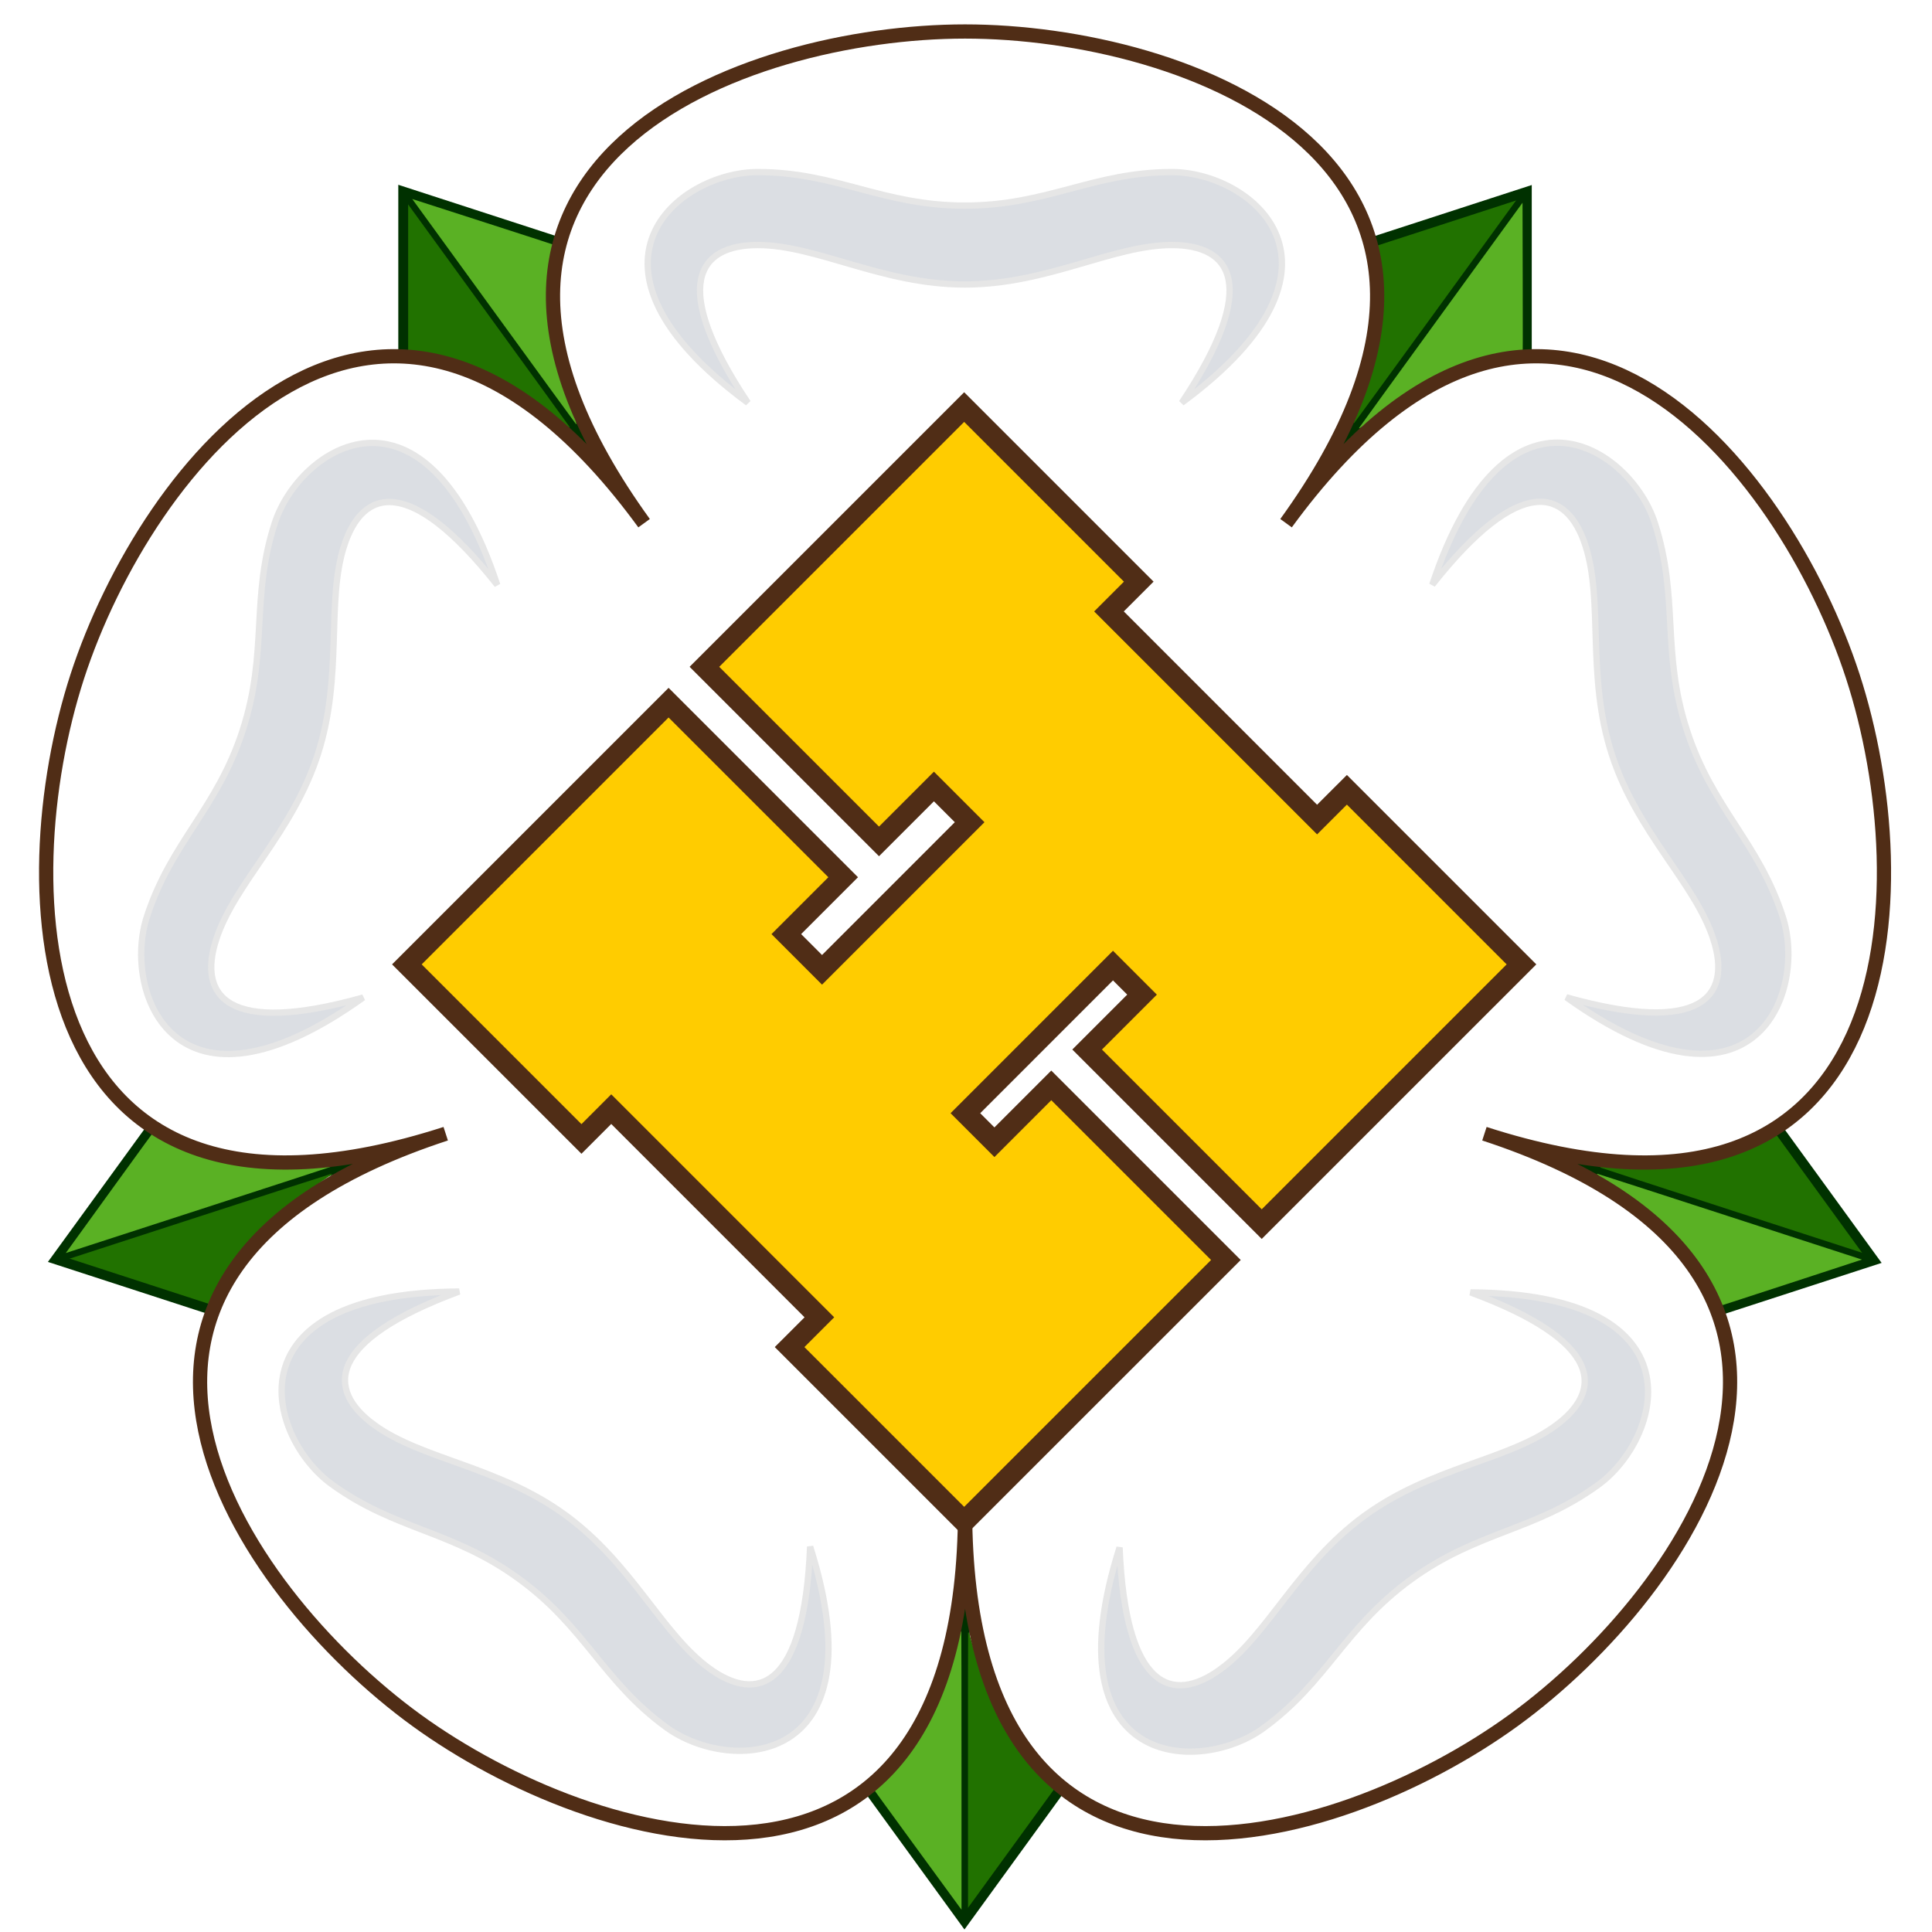 <?xml version="1.0" encoding="UTF-8" standalone="no"?>
<!-- Created with Inkscape (http://www.inkscape.org/) -->

<svg
   xmlns:dc="http://purl.org/dc/elements/1.1/"
   xmlns:cc="http://creativecommons.org/ns#"
   xmlns:rdf="http://www.w3.org/1999/02/22-rdf-syntax-ns#"
   xmlns:svg="http://www.w3.org/2000/svg"
   xmlns="http://www.w3.org/2000/svg"
   version="1.1"
   width="425.197"
   height="425.197"
   id="svg2985">
  <defs
     id="defs2989">
    <linearGradient
       id="linearGradient6445">
      <stop
         id="stop6447"
         style="stop-color:#000000;stop-opacity:1"
         offset="0" />
    </linearGradient>
    <linearGradient
       id="linearGradient5439">
      <stop
         id="stop5441"
         style="stop-color:#93b76b;stop-opacity:1"
         offset="0" />
    </linearGradient>
    <filter
       color-interpolation-filters="sRGB"
       id="filter5728">
      <feGaussianBlur
         id="feGaussianBlur5730"
         stdDeviation="3.29" />
    </filter>
  </defs>
  <g
     transform="matrix(0.434,0,0,0.434,-5.9327777e-8,-52.777)"
     id="g6179" />
  <g
     transform="matrix(0.434,0,0,0.434,-19.571,-22.397)"
     id="g4503">
    <g
       id="g6210">
      <g
         transform="matrix(-0.809,0.588,-0.588,-0.809,1701.914,446.581)"
         id="g5864">
        <path
           d="m 1182.582,358.697 100.599,-138.463"
           id="path5866"
           style="fill:none;stroke:#003100;stroke-width:5;stroke-linecap:butt;stroke-linejoin:miter;stroke-miterlimit:4;stroke-opacity:1;stroke-dasharray:none" />
        <path
           d="m 1197.538,335.154 c 0.148,-0.121 18.871,-25.828 41.607,-57.126 l 41.334,-56.908 -38.171,12.301 c -20.994,6.765 -38.205,12.367 -38.245,12.45 -0.041,0.081 0.452,2.319 1.097,4.973 3.775,15.546 4.357,30.968 1.801,47.642 -1.627,10.611 -4.641,22.284 -8.395,32.515 -1.396,3.805 -1.597,4.613 -1.03,4.151 l 0,0 z"
           id="path5868"
           style="fill:#217200;fill-opacity:1;stroke:none" />
        <path
           d="m 1285,305 0,-87 -82.742,26.884"
           id="path5870"
           style="fill:none;stroke:#003100;stroke-width:5;stroke-linecap:square;stroke-linejoin:miter;stroke-miterlimit:4;stroke-opacity:1;stroke-dasharray:none" />
        <path
           d="m 1200.001,337.651 c 0.069,-0.178 18.732,-25.929 41.473,-57.223 l 41.347,-56.899 0.096,40.104 c 0.054,22.057 0.044,40.156 -0.022,40.221 -0.064,0.064 -2.345,0.287 -5.069,0.494 -15.951,1.214 -30.799,5.425 -45.866,13.01 -9.588,4.826 -19.759,11.3 -28.33,18.032 -3.188,2.504 -3.894,2.944 -3.63,2.263 l 0,0 z"
           id="path5872"
           style="fill:#5ab124;fill-opacity:1;stroke:none" />
      </g>
      <g
         transform="matrix(-0.809,-0.588,0.588,-0.809,984.816,1622.152)"
         id="g5854">
        <path
           d="m 1182.582,358.697 100.599,-138.463"
           id="path5856"
           style="fill:none;stroke:#003100;stroke-width:5;stroke-linecap:butt;stroke-linejoin:miter;stroke-miterlimit:4;stroke-opacity:1;stroke-dasharray:none" />
        <path
           d="m 1197.538,335.154 c 0.148,-0.121 18.871,-25.828 41.607,-57.126 l 41.334,-56.908 -38.171,12.301 c -20.994,6.765 -38.205,12.367 -38.245,12.45 -0.041,0.081 0.452,2.319 1.097,4.973 3.775,15.546 4.357,30.968 1.801,47.642 -1.627,10.611 -4.641,22.284 -8.395,32.515 -1.396,3.805 -1.597,4.613 -1.03,4.151 l 0,0 z"
           id="path5858"
           style="fill:#217200;fill-opacity:1;stroke:none" />
        <path
           d="m 1285,305 0,-87 -82.742,26.884"
           id="path5860"
           style="fill:none;stroke:#003100;stroke-width:5;stroke-linecap:square;stroke-linejoin:miter;stroke-miterlimit:4;stroke-opacity:1;stroke-dasharray:none" />
        <path
           d="m 1200.001,337.651 c 0.069,-0.178 18.732,-25.929 41.473,-57.223 l 41.347,-56.899 0.096,40.104 c 0.054,22.057 0.044,40.156 -0.022,40.221 -0.064,0.064 -2.345,0.287 -5.069,0.494 -15.951,1.214 -30.799,5.425 -45.866,13.01 -9.588,4.826 -19.759,11.3 -28.33,18.032 -3.188,2.504 -3.894,2.944 -3.63,2.263 l 0,0 z"
           id="path5862"
           style="fill:#5ab124;fill-opacity:1;stroke:none" />
      </g>
      <g
         transform="matrix(0.309,-0.951,0.951,0.309,-354.814,1303.422)"
         id="g5844">
        <path
           d="m 1182.582,358.697 100.599,-138.463"
           id="path5846"
           style="fill:none;stroke:#003100;stroke-width:5;stroke-linecap:butt;stroke-linejoin:miter;stroke-miterlimit:4;stroke-opacity:1;stroke-dasharray:none" />
        <path
           d="m 1197.538,335.154 c 0.148,-0.121 18.871,-25.828 41.607,-57.126 l 41.334,-56.908 -38.171,12.301 c -20.994,6.765 -38.205,12.367 -38.245,12.45 -0.041,0.081 0.452,2.319 1.097,4.973 3.775,15.546 4.357,30.968 1.801,47.642 -1.627,10.611 -4.641,22.284 -8.395,32.515 -1.396,3.805 -1.597,4.613 -1.03,4.151 l 0,0 z"
           id="path5848"
           style="fill:#217200;fill-opacity:1;stroke:none" />
        <path
           d="m 1285,305 0,-87 -82.742,26.884"
           id="path5850"
           style="fill:none;stroke:#003100;stroke-width:5;stroke-linecap:square;stroke-linejoin:miter;stroke-miterlimit:4;stroke-opacity:1;stroke-dasharray:none" />
        <path
           d="m 1200.001,337.651 c 0.069,-0.178 18.732,-25.929 41.473,-57.223 l 41.347,-56.899 0.096,40.104 c 0.054,22.057 0.044,40.156 -0.022,40.221 -0.064,0.064 -2.345,0.287 -5.069,0.494 -15.951,1.214 -30.799,5.425 -45.866,13.01 -9.588,4.826 -19.759,11.3 -28.33,18.032 -3.188,2.504 -3.894,2.944 -3.63,2.263 l 0,0 z"
           id="path5852"
           style="fill:#5ab124;fill-opacity:1;stroke:none" />
      </g>
      <g
         transform="translate(-465.652,-69.134)"
         id="g5838">
        <path
           d="m 1182.582,358.697 100.599,-138.463"
           id="path2999-1-7"
           style="fill:none;stroke:#003100;stroke-width:5;stroke-linecap:butt;stroke-linejoin:miter;stroke-miterlimit:4;stroke-opacity:1;stroke-dasharray:none" />
        <path
           d="m 1197.538,335.154 c 0.148,-0.121 18.871,-25.828 41.607,-57.126 l 41.334,-56.908 -38.171,12.301 c -20.994,6.765 -38.205,12.367 -38.245,12.45 -0.041,0.081 0.452,2.319 1.097,4.973 3.775,15.546 4.357,30.968 1.801,47.642 -1.627,10.611 -4.641,22.284 -8.395,32.515 -1.396,3.805 -1.597,4.613 -1.03,4.151 l 0,0 z"
           id="path5816"
           style="fill:#217200;fill-opacity:1;stroke:none" />
        <path
           d="m 1285,305 0,-87 -82.742,26.884"
           id="path5792"
           style="fill:none;stroke:#003100;stroke-width:5;stroke-linecap:square;stroke-linejoin:miter;stroke-miterlimit:4;stroke-opacity:1;stroke-dasharray:none" />
        <path
           d="m 1200.001,337.651 c 0.069,-0.178 18.732,-25.929 41.473,-57.223 l 41.347,-56.899 0.096,40.104 c 0.054,22.057 0.044,40.156 -0.022,40.221 -0.064,0.064 -2.345,0.287 -5.069,0.494 -15.951,1.214 -30.799,5.425 -45.866,13.01 -9.588,4.826 -19.759,11.3 -28.33,18.032 -3.188,2.504 -3.894,2.944 -3.63,2.263 l 0,0 z"
           id="path5814"
           style="fill:#5ab124;fill-opacity:1;stroke:none" />
      </g>
      <g
         transform="matrix(0.309,0.951,-0.951,0.309,805.476,-598.691)"
         id="g5874">
        <path
           d="m 1182.582,358.697 100.599,-138.463"
           id="path5876"
           style="fill:none;stroke:#003100;stroke-width:5;stroke-linecap:butt;stroke-linejoin:miter;stroke-miterlimit:4;stroke-opacity:1;stroke-dasharray:none" />
        <path
           d="m 1197.538,335.154 c 0.148,-0.121 18.871,-25.828 41.607,-57.126 l 41.334,-56.908 -38.171,12.301 c -20.994,6.765 -38.205,12.367 -38.245,12.45 -0.041,0.081 0.452,2.319 1.097,4.973 3.775,15.546 4.357,30.968 1.801,47.642 -1.627,10.611 -4.641,22.284 -8.395,32.515 -1.396,3.805 -1.597,4.613 -1.03,4.151 l 0,0 z"
           id="path5878"
           style="fill:#217200;fill-opacity:1;stroke:none" />
        <path
           d="m 1285,305 0,-87 -82.742,26.884"
           id="path5880"
           style="fill:none;stroke:#003100;stroke-width:5;stroke-linecap:square;stroke-linejoin:miter;stroke-miterlimit:4;stroke-opacity:1;stroke-dasharray:none" />
        <path
           d="m 1200.001,337.651 c 0.069,-0.178 18.732,-25.929 41.473,-57.223 l 41.347,-56.899 0.096,40.104 c 0.054,22.057 0.044,40.156 -0.022,40.221 -0.064,0.064 -2.345,0.287 -5.069,0.494 -15.951,1.214 -30.799,5.425 -45.866,13.01 -9.588,4.826 -19.759,11.3 -28.33,18.032 -3.188,2.504 -3.894,2.944 -3.63,2.263 l 0,0 z"
           id="path5882"
           style="fill:#5ab124;fill-opacity:1;stroke:none" />
      </g>
    </g>
    <g
       transform="matrix(1.018,0,0,1.018,-483.521,-80.034)"
       id="g5637"
       style="fill:#ffffff;fill-opacity:1;stroke:#502d16;stroke-width:7.087;stroke-miterlimit:4;stroke-opacity:1;stroke-dasharray:none">
      <path
         d="M 557.759,466.307 C 591.751,361.691 709.192,210.587 840.105,389.924 710,210 890,145 1000,145 c 110,0 290,65 159.895,244.924 130.913,-179.337 248.355,-28.233 282.346,76.384 33.992,104.616 27.796,295.892 -183.526,227.755 211.014,69.087 103.597,227.475 14.605,292.131 C 1184.328,1050.849 1000.499,1104.064 1000,882.029 999.501,1104.064 815.672,1050.849 726.68,986.193 637.688,921.537 530.271,763.149 741.285,694.062 529.962,762.2 523.767,570.923 557.759,466.307 z"
         id="path5635"
         style="fill:#ffffff;fill-opacity:1;stroke:#502d16;stroke-width:7.087;stroke-linecap:butt;stroke-linejoin:miter;stroke-miterlimit:4;stroke-opacity:1;stroke-dasharray:none" />
    </g>
    <path
       d="m 1025.17,541.728 a 486.87,486.87 0 1 1 0,-5e-5"
       transform="matrix(1.005,0,0,1.002,-6.628,-2.215)"
       id="path4494"
       style="fill:none;stroke:none" />
    <g
       transform="matrix(5.845,0,0,5.845,-4111.458,-2427.074)"
       id="g5422"
       style="stroke:#502d16;stroke-width:1.935;stroke-miterlimit:4;stroke-dasharray:none">
      <g
         transform="matrix(1.165,0,0,1.165,728.374,441.331)"
         id="g5388"
         style="fill:#ffcc00;stroke:#502d16;stroke-width:1.561;stroke-miterlimit:4;stroke-dasharray:none">
        <path
           d="M 57,98.501 43.999,85.5 46.217,83.282 30.717,67.781 28.499,70 15.498,57 34.987,37.51 l 13.002,13 -4.234,4.235 2.66,2.661 10.992,-10.993 -2.66,-2.66 -4.089,4.089 L 37.656,34.841 57,15.497 70.001,28.498 67.784,30.716 83.282,46.216 85.501,43.998 98.503,57 79.159,76.343 66.157,63.342 70.246,59.253 68.083,57.09 57.091,68.083 59.253,70.245 63.487,66.011 76.49,79.014 57,98.501 z"
           id="path5390"
           style="fill:#ffcc00;stroke:#502d16;stroke-width:1.561;stroke-miterlimit:4;stroke-dasharray:none" />
      </g>
    </g>
    <g
       id="g3125">
      <path
         d="m 639.348,175.866 c -30,0 -63.001,20 -105,20 -42,0 -75,-20 -105,-20 -30,0 -45,20 -5,80 -95,-70 -35,-117 5,-117 40,0 63,17 105,17 41.999,0 65,-17 105,-17 40,0 100,47 5,117 40,-60 25,-80 -5,-80 z"
         id="path5672"
         style="fill:#dbdee3;fill-opacity:1;stroke:#e6e6e6;stroke-width:3.2;stroke-linecap:butt;stroke-linejoin:miter;stroke-miterlimit:4;stroke-opacity:1;stroke-dasharray:none;filter:url(#filter5728)" />
      <path
         d="m 1105,245 c -30,0 -63.001,20 -105,20 -42,0 -75,-20 -105,-20 -30,0 -45,20 -5,80 -95,-70 -35,-117 5,-117 40,0 63,17 105,17 41.999,0 65,-17 105,-17 40,0 100,47 5,117 40,-60 25,-80 -5,-80 z"
         transform="matrix(0.309,-0.951,0.951,0.309,-354.814,1303.422)"
         id="path5766"
         style="fill:#dbdee3;fill-opacity:1;stroke:#e6e6e6;stroke-width:3.2;stroke-linecap:butt;stroke-linejoin:miter;stroke-miterlimit:4;stroke-opacity:1;stroke-dasharray:none;filter:url(#filter5728)" />
      <path
         d="m 1105,245 c -30,0 -63.001,20 -105,20 -42,0 -75,-20 -105,-20 -30,0 -45,20 -5,80 -95,-70 -35,-117 5,-117 40,0 63,17 105,17 41.999,0 65,-17 105,-17 40,0 100,47 5,117 40,-60 25,-80 -5,-80 z"
         transform="matrix(-0.809,-0.588,0.588,-0.809,984.816,1622.152)"
         id="path5772"
         style="fill:#dbdee3;fill-opacity:1;stroke:#e6e6e6;stroke-width:3.2;stroke-linecap:butt;stroke-linejoin:miter;stroke-miterlimit:4;stroke-opacity:1;stroke-dasharray:none;filter:url(#filter5728)" />
      <path
         d="m 1105,245 c -30,0 -63.001,20 -105,20 -42,0 -75,-20 -105,-20 -30,0 -45,20 -5,80 -95,-70 -35,-117 5,-117 40,0 63,17 105,17 41.999,0 65,-17 105,-17 40,0 100,47 5,117 40,-60 25,-80 -5,-80 z"
         transform="matrix(-0.809,0.588,-0.588,-0.809,1701.914,446.581)"
         id="path5778"
         style="fill:#dbdee3;fill-opacity:1;stroke:#e6e6e6;stroke-width:3.2;stroke-linecap:butt;stroke-linejoin:miter;stroke-miterlimit:4;stroke-opacity:1;stroke-dasharray:none;filter:url(#filter5728)" />
      <path
         d="m 1105,245 c -30,0 -63.001,20 -105,20 -42,0 -75,-20 -105,-20 -30,0 -45,20 -5,80 -95,-70 -35,-117 5,-117 40,0 63,17 105,17 41.999,0 65,-17 105,-17 40,0 100,47 5,117 40,-60 25,-80 -5,-80 z"
         transform="matrix(0.309,0.951,-0.951,0.309,805.475,-598.691)"
         id="path5784"
         style="fill:#dbdee3;fill-opacity:1;stroke:#e6e6e6;stroke-width:3.2;stroke-linecap:butt;stroke-linejoin:miter;stroke-miterlimit:4;stroke-opacity:1;stroke-dasharray:none;filter:url(#filter5728)" />
    </g>
  </g>
</svg>
